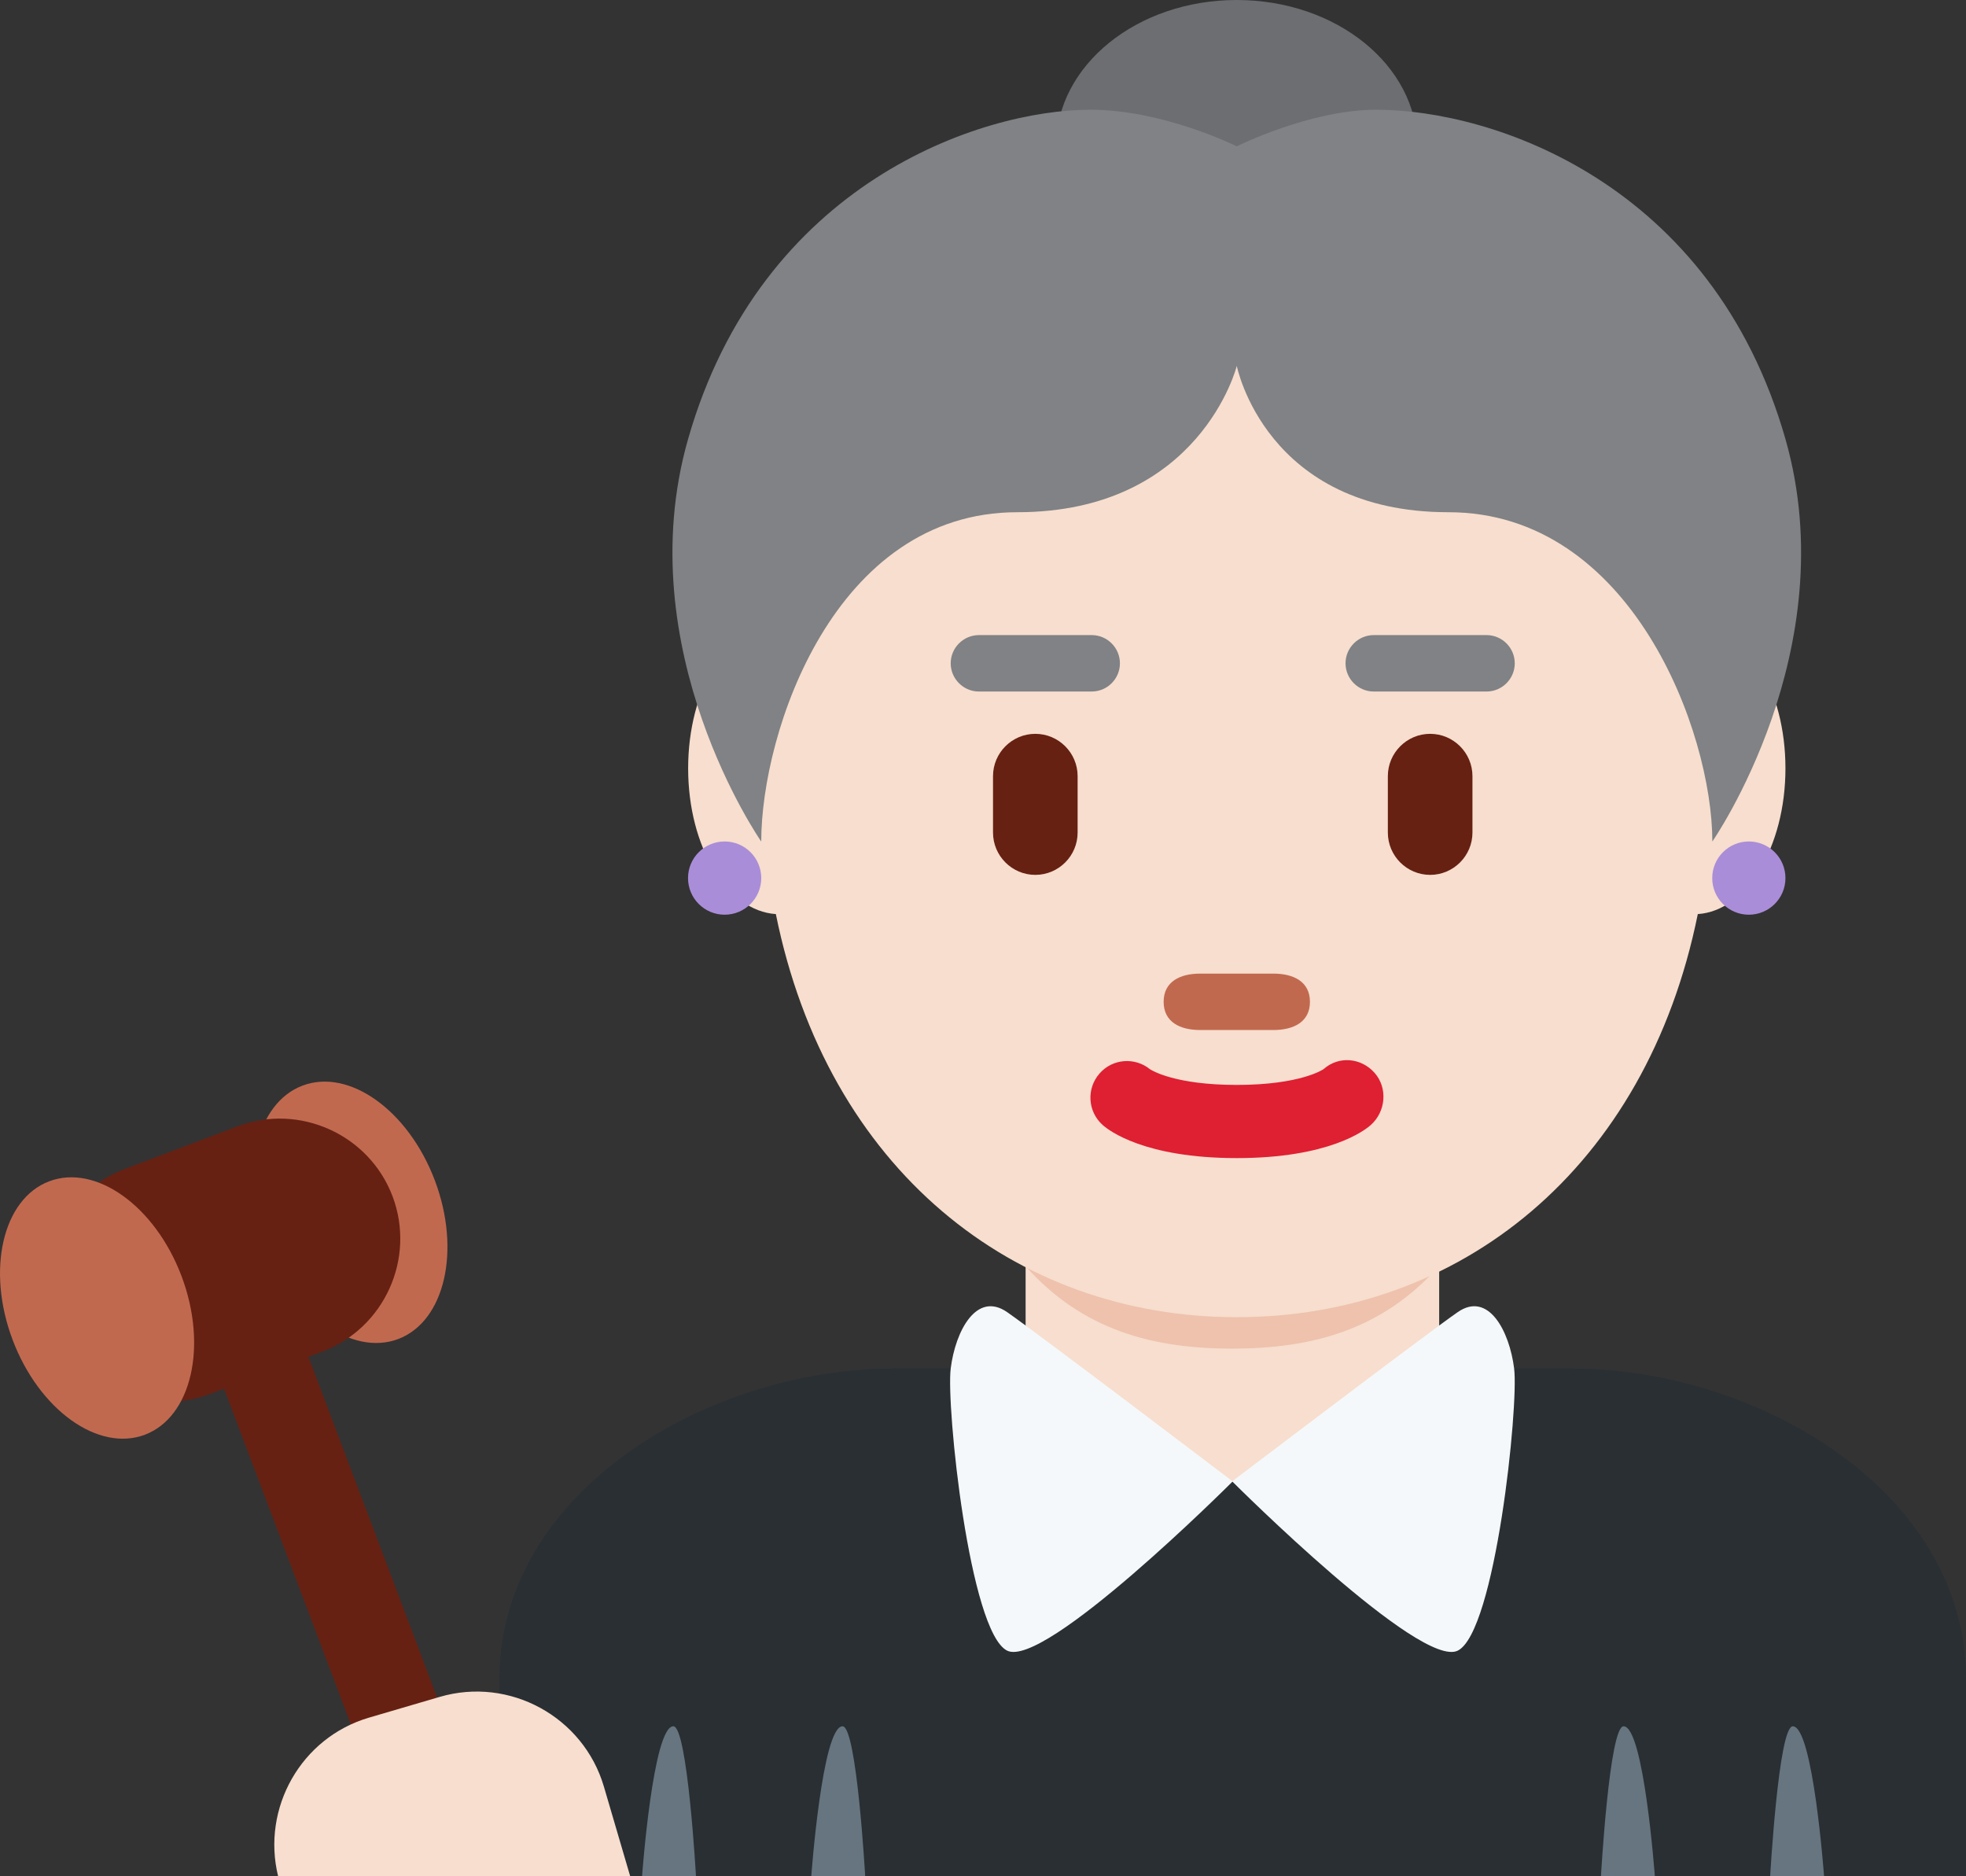 <?xml version="1.0" encoding="UTF-8" standalone="no"?>
<svg
   xmlns:dc="http://purl.org/dc/elements/1.1/"
   xmlns:cc="http://creativecommons.org/ns#"
   xmlns:rdf="http://www.w3.org/1999/02/22-rdf-syntax-ns#"
   xmlns:svg="http://www.w3.org/2000/svg"
   xmlns="http://www.w3.org/2000/svg"
   xmlns:sodipodi="http://sodipodi.sourceforge.net/DTD/sodipodi-0.dtd"
   xmlns:inkscape="http://www.inkscape.org/namespaces/inkscape"
   viewBox="0 0 34.855 33.257"
   id="svg2"
   version="1.1"
   inkscape:version="0.91 r13725"
   sodipodi:docname="1f469-1f3fb-200d-2696-fe0f.svg"
   width="34.855"
   height="33.257">
  <rect x="0" y="0" width="34.855" height="33.257" fill="#333333" stroke="none"/>
  <defs
     id="defs42" />
  <sodipodi:namedview
     pagecolor="#ffffff"
     bordercolor="#666666"
     borderopacity="1"
     objecttolerance="10"
     gridtolerance="10"
     guidetolerance="10"
     inkscape:pageopacity="0"
     inkscape:pageshadow="2"
     inkscape:window-width="640"
     inkscape:window-height="480"
     id="namedview40"
     showgrid="false"
     inkscape:zoom="6.5555556"
     inkscape:cx="17.854697"
     inkscape:cy="18"
     inkscape:window-x="0"
     inkscape:window-y="0"
     inkscape:window-maximized="0"
     inkscape:current-layer="svg2" />
  <path
     d="m 34.855,33.257 0,-3.5 c 0,-3.314 -3.685,-5.5 -7,-5.5 l -12,0 c -3.313,0 -7,2.186 -7,5.5 l 0,3.5 26,0 z"
     id="path4"
     inkscape:connector-curvature="0"
     style="fill:#292f33" />
  <path
     d="m 18.183,24.277 c 1.466,1.065 2.964,1.98 3.672,1.98 0.708,0 2.194,-0.915 3.66,-1.98 l 0,-3.205 -7.332,0 0,3.205 z"
     id="path6"
     inkscape:connector-curvature="0"
     style="fill:#f7dece" />
  <path
     d="m 18.176,22.436 c 1.023,1.155 2.291,1.468 3.669,1.468 1.379,0 2.647,-0.312 3.67,-1.468 l 0,-2.936 -7.339,0 0,2.936 z"
     id="path8"
     inkscape:connector-curvature="0"
     style="fill:#eec2ad" />
  <path
     d="m 18.724,2.594 c 0,-1.433 1.434,-2.594 3.202,-2.594 1.768,0 3.202,1.161 3.202,2.594 0,1.433 -1.434,2.594 -3.202,2.594 -1.768,0 -3.202,-1.161 -3.202,-2.594"
     id="path10"
     inkscape:connector-curvature="0"
     style="fill:#6d6e71" />
  <path
     d="m 31.654,13.619 c 0,-1.388 -0.683,-2.511 -1.539,-2.581 -0.89,-4.841 -4.213,-8.444 -8.188,-8.444 -3.975,0 -7.299,3.603 -8.188,8.444 -0.857,0.07 -1.539,1.193 -1.539,2.581 0,1.396 0.691,2.527 1.555,2.583 0.913,4.516 4.22,7.145 8.172,7.145 3.952,0 7.259,-2.629 8.173,-7.145 0.862,-0.056 1.554,-1.187 1.554,-2.583"
     id="path12"
     inkscape:connector-curvature="0"
     style="fill:#f7dece" />
  <path
     d="m 21.926,20.527 c -1.634,0 -2.266,-0.488 -2.376,-0.586 -0.268,-0.238 -0.292,-0.648 -0.054,-0.916 0.229,-0.261 0.624,-0.291 0.892,-0.073 0.039,0.025 0.454,0.278 1.538,0.278 1.136,0 1.537,-0.277 1.541,-0.281 0.269,-0.238 0.665,-0.201 0.902,0.066 0.238,0.268 0.201,0.688 -0.067,0.926 -0.109,0.097 -0.743,0.586 -2.376,0.586"
     id="path14"
     inkscape:connector-curvature="0"
     style="fill:#df1f32" />
  <path
     d="m 22.575,18.257 -1.297,0 c -0.358,0 -0.648,-0.142 -0.648,-0.5 0,-0.358 0.291,-0.5 0.648,-0.5 l 1.297,0 c 0.358,0 0.649,0.142 0.649,0.5 0,0.358 -0.291,0.5 -0.649,0.5"
     id="path16"
     inkscape:connector-curvature="0"
     style="fill:#c1694f" />
  <path
     d="m 31.654,7.782 c -1.297,-4.54 -5.188,-5.837 -7.255,-5.837 -1.176,0 -2.473,0.649 -2.473,0.649 0,0 -1.297,-0.649 -2.594,-0.649 -1.945,0 -5.836,1.297 -7.133,5.837 -1.069,3.741 1.297,7.134 1.297,7.134 0,-1.946 1.297,-5.837 4.539,-5.837 3.243,0 3.892,-2.594 3.892,-2.594 0,0 0.51,2.594 3.753,2.594 3.242,0 4.678,3.891 4.678,5.837 -0.001,0 2.365,-3.393 1.296,-7.134"
     id="path18"
     inkscape:connector-curvature="0"
     style="fill:#808285" />
  <circle
     cx="31.005"
     cy="15.564"
     r="0.649"
     id="circle20"
     style="fill:#aa8dd8" />
  <circle
     cx="12.847"
     cy="15.564"
     r="0.649"
     id="circle22"
     style="fill:#aa8dd8" />
  <path
     d="m 19.355,12.257 -2,0 c -0.275,0 -0.5,-0.225 -0.5,-0.5 0,-0.275 0.225,-0.5 0.5,-0.5 l 2,0 c 0.275,0 0.5,0.225 0.5,0.5 0,0.275 -0.225,0.5 -0.5,0.5 m 7,0 -2,0 c -0.275,0 -0.5,-0.225 -0.5,-0.5 0,-0.275 0.225,-0.5 0.5,-0.5 l 2,0 c 0.275,0 0.5,0.225 0.5,0.5 0,0.275 -0.225,0.5 -0.5,0.5"
     id="path24"
     inkscape:connector-curvature="0"
     style="fill:#808285" />
  <path
     d="m 18.355,15.507 c -0.413,0 -0.75,-0.337 -0.75,-0.75 l 0,-1 c 0,-0.413 0.337,-0.75 0.75,-0.75 0.413,0 0.75,0.337 0.75,0.75 l 0,1 c 0,0.413 -0.337,0.75 -0.75,0.75 m 7,0 c -0.413,0 -0.75,-0.337 -0.75,-0.75 l 0,-1 c 0,-0.413 0.337,-0.75 0.75,-0.75 0.413,0 0.75,0.337 0.75,0.75 l 0,1 c 0,0.413 -0.337,0.75 -0.75,0.75"
     id="path26"
     inkscape:connector-curvature="0"
     style="fill:#662113" />
  <path
     d="m 26.844,24.257 c -0.083,-0.667 -0.458,-1.375 -1,-1 -0.543,0.376 -3.936,2.952 -3.995,2.996 -0.058,-0.044 -3.451,-2.62 -3.994,-2.996 -0.542,-0.375 -0.917,0.333 -1,1 -0.083,0.667 0.333,4.667 1,5 0.661,0.33 3.937,-2.937 3.995,-2.995 0.058,0.058 3.334,3.325 3.995,2.995 0.666,-0.333 1.082,-4.333 0.999,-5 z"
     id="path28"
     inkscape:connector-curvature="0"
     style="fill:#f5f8fa" />
  <path
     d="m 11.938,30.598 c 0.251,0 0.401,2.659 0.401,2.659 l -0.956,0 c 0,0 0.193,-2.659 0.555,-2.659 m 3,0 c 0.251,0 0.401,2.659 0.401,2.659 l -0.956,0 c 0,0 0.193,-2.659 0.555,-2.659 m 16.846,0 c -0.251,0 -0.401,2.659 -0.401,2.659 l 0.956,0 c -0.001,0 -0.194,-2.659 -0.555,-2.659 m -3,0 c -0.251,0 -0.401,2.659 -0.401,2.659 l 0.956,0 c -0.001,0 -0.194,-2.659 -0.555,-2.659"
     id="path30"
     inkscape:connector-curvature="0"
     style="fill:#66757f" />
  <path
     d="m 7.709,20.922 c 0.468,1.24 0.178,2.498 -0.649,2.812 -0.826,0.311 -1.876,-0.441 -2.345,-1.681 -0.468,-1.239 -0.178,-2.498 0.649,-2.811 0.826,-0.312 1.876,0.44 2.345,1.68"
     id="path32"
     inkscape:connector-curvature="0"
     style="fill:#c1694f" />
  <path
     d="m 8.947,33.257 -3.479,-9.208 0.25,-0.094 c 1.098,-0.415 1.656,-1.651 1.242,-2.75 -0.415,-1.097 -1.652,-1.656 -2.75,-1.241 l -1.995,0.754 c -1.098,0.413 -1.657,1.65 -1.242,2.749 0.414,1.098 1.652,1.656 2.749,1.241 l 0.25,-0.094 3.265,8.643 1.71,0 z"
     id="path34"
     inkscape:connector-curvature="0"
     style="fill:#662113" />
  <path
     d="m 3.218,22.618 c 0.468,1.24 0.178,2.498 -0.649,2.812 -0.826,0.312 -1.876,-0.44 -2.345,-1.681 -0.468,-1.239 -0.178,-2.498 0.649,-2.811 0.827,-0.312 1.877,0.44 2.345,1.68"
     id="path36"
     inkscape:connector-curvature="0"
     style="fill:#c1694f" />
  <path
     d="m 11.173,33.257 -0.466,-1.588 c -0.363,-1.239 -1.673,-1.955 -2.911,-1.592 l -1.255,0.368 c -1.205,0.354 -1.907,1.604 -1.61,2.812 l 6.242,0 z"
     id="path38"
     inkscape:connector-curvature="0"
     style="fill:#f7dece" />
</svg>

